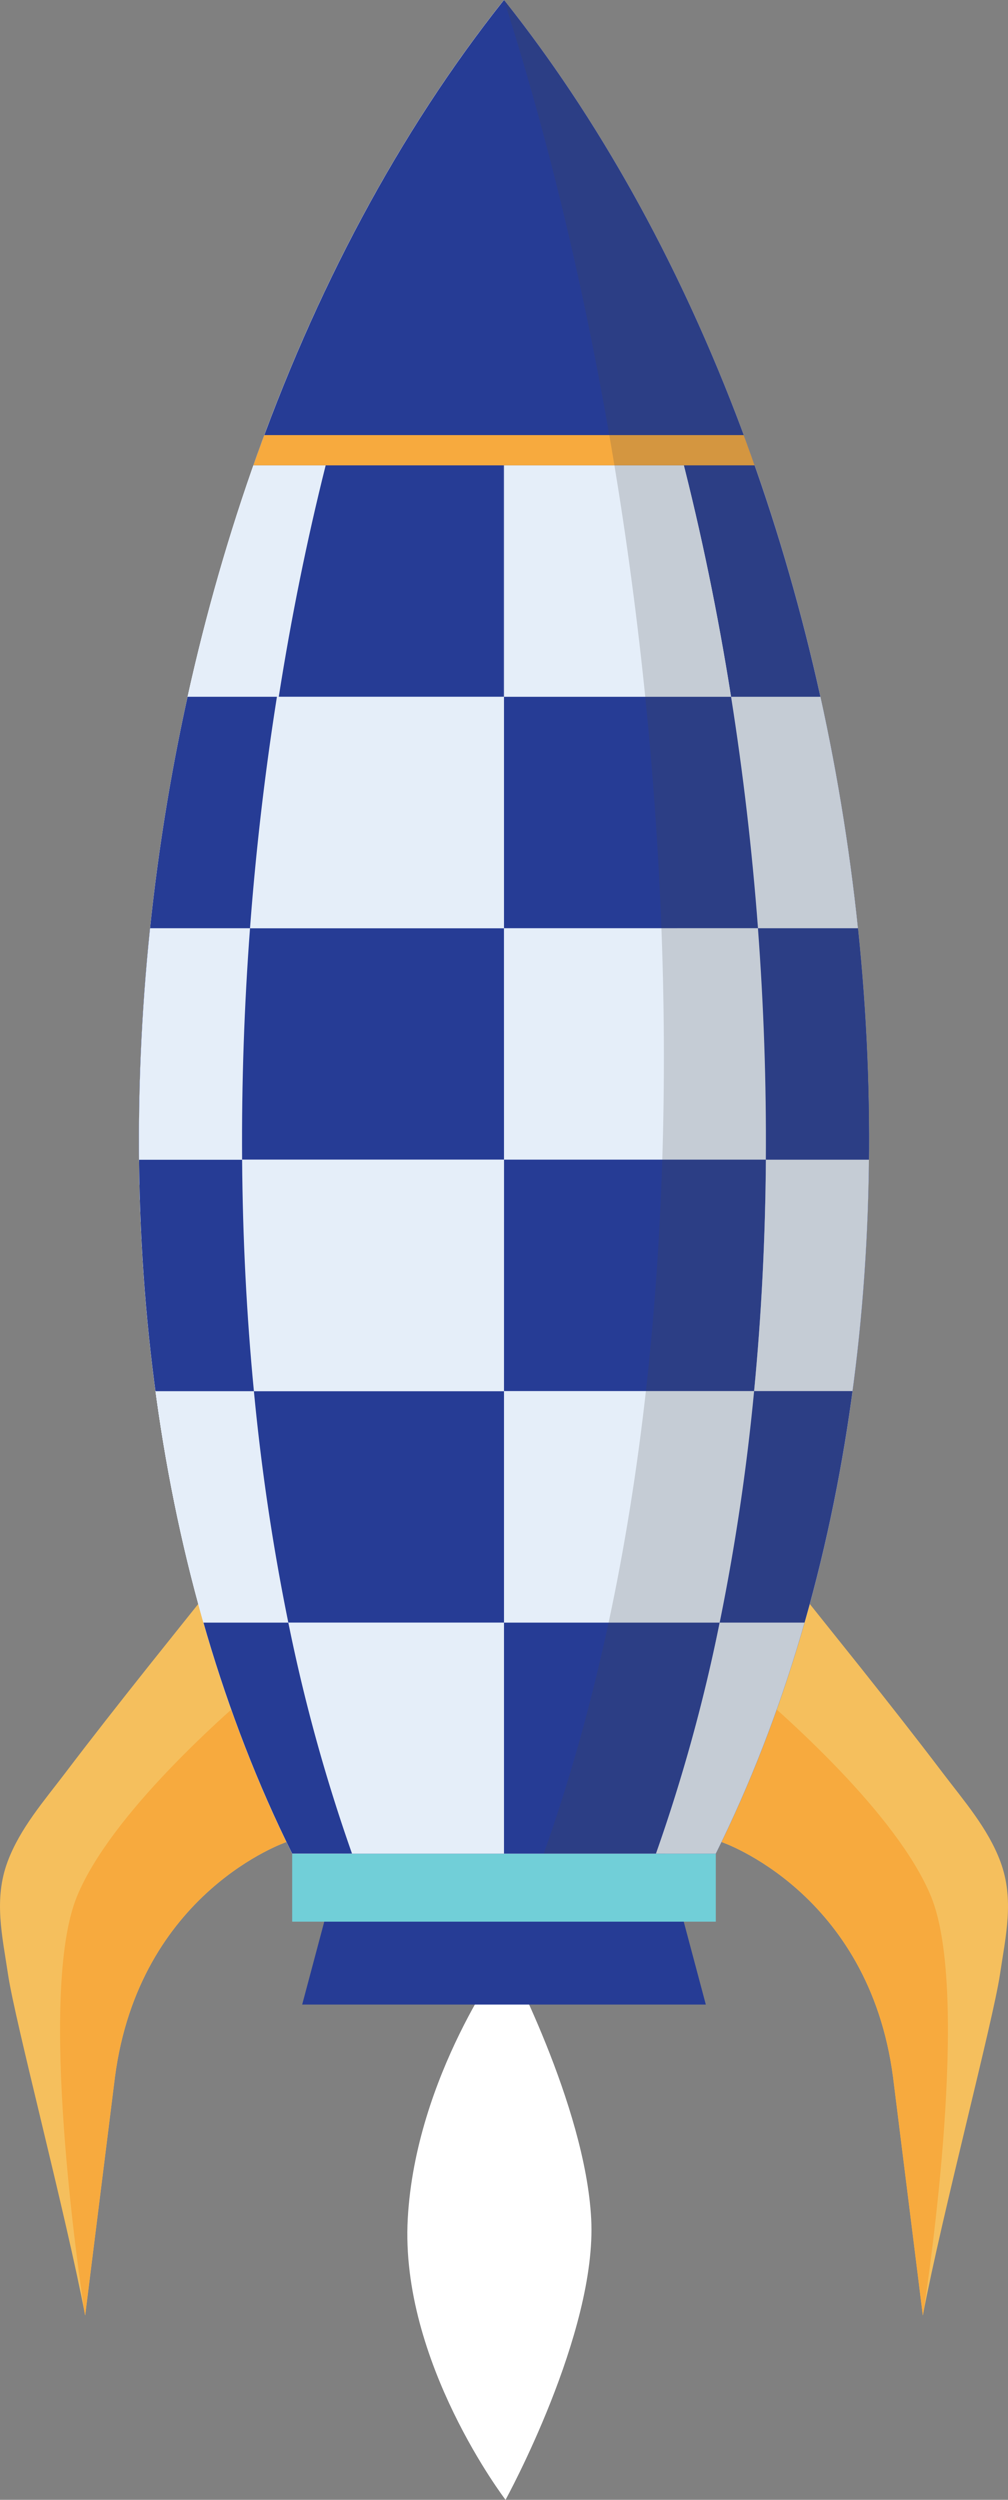 <svg height="234.979" viewBox="0 0 94.772 234.979" width="94.772" xmlns="http://www.w3.org/2000/svg" xmlns:xlink="http://www.w3.org/1999/xlink"><rect x="0" y="0" width="94.772" height="234.979" fill="#808080" stroke="none"/><clipPath id="a"><path clip-rule="evenodd" d="m4582.457 2659.129c35.523 44.659 45.714 122.3 19.914 174.233h-39.829c-25.8-51.932-15.608-129.574 19.915-174.233z" transform="translate(-4548.137 -2659.129)"/></clipPath><path d="m129.684 197.843s-8.45 11.275-9.194 24.715 9.194 26.421 9.194 26.421 8.618-15.686 8.053-26.421-8.053-24.715-8.053-24.715z" fill="#fff" transform="translate(-82.153 -14)"/><g fill-rule="evenodd"><path d="m4489.981 3471.912c2.28-17.431 16.138-22.114 16.138-22.114l-3.219-28.798c-.583 1.354-2.08 2.672-2.989 3.806q-3.443 4.295-6.878 8.6c-2.6 3.274-5.188 6.561-7.715 9.893-1.994 2.63-4.267 5.222-5.433 8.358-1.318 3.547-.494 6.964.043 10.577.665 4.465 5.416 22.439 7.254 32.076z" fill="#f5bf5d" transform="translate(-4479.175 -3276.654)"/><path d="m4514.148 3529c2.28-17.431 16.138-22.114 16.138-22.114s-.886-7.92-1.729-15.453c-4.2 3.5-14.808 12.876-17.976 20.569-3.735 9.072.211 35.845.708 39.085.02.1.04.205.059.305z" fill="#f7aa3e" transform="translate(-4503.342 -3333.746)"/><path d="m4853.313 3471.912c-2.28-17.431-16.138-22.114-16.138-22.114l3.221-28.8c.583 1.354 2.08 2.672 2.989 3.806q3.442 4.295 6.878 8.6c2.6 3.274 5.188 6.561 7.715 9.893 1.995 2.63 4.267 5.222 5.432 8.358 1.318 3.547.495 6.964-.043 10.577-.665 4.465-5.416 22.439-7.254 32.076z" fill="#f5bf5d" transform="translate(-4769.348 -3276.654)"/><path d="m4853.313 3529c-2.28-17.431-16.138-22.114-16.138-22.114s.886-7.92 1.729-15.453c4.2 3.5 14.808 12.876 17.976 20.569 3.735 9.072-.211 35.845-.708 39.085-.02.1-.04.205-.059.305z" fill="#f7aa3e" transform="translate(-4769.348 -3333.746)"/><path d="m4633.674 3563.639h28.861l4.545 17.057h-37.95z" fill="#263c95" transform="translate(-4600.719 -3392.269)"/></g><path d="m27.471 174.233h39.829v6.4h-39.829z" fill="#71cfd8"/><g transform="translate(13.066)"><path d="m4582.457 2659.129c35.523 44.659 45.714 122.3 19.914 174.233h-39.829c-25.8-51.932-15.608-129.574 19.915-174.233z" fill="#91345c" fill-rule="evenodd" opacity=".17" transform="translate(-4548.137 -2659.129)"/><g clip-path="url(#a)"><g fill-rule="evenodd"><path d="m4609.62 2833.364h14.292v-174.233c-25.493 44.66-32.812 122.301-14.292 174.233z" fill="#263c95" transform="translate(-4589.592 -2659.131)"/><path d="m4582.457 2659.129c35.523 44.659 45.714 122.3 19.914 174.233h-39.829c-25.8-51.932-15.608-129.574 19.915-174.233z" fill="#e5eef9" transform="translate(-4548.137 -2659.129)"/><path d="m4609.62 2833.364h14.292v-174.233c-25.493 44.66-32.812 122.301-14.292 174.233z" fill="#263c95" transform="translate(-4589.592 -2659.131)"/><path d="m4602.014 2724.628v-65.5c-14.177 17.823-24.319 40.9-29.749 65.5z" fill="#e5eef9" transform="translate(-4567.694 -2659.131)"/><path d="m4549.184 3119.667c-3.2 30.577.85 61.8 13.359 86.979h19.915v-86.979z" fill="#e5eef9" transform="translate(-4548.138 -3032.413)"/><path d="m4729.282 2659.129v174.233h19.918c25.8-51.932 15.609-129.574-19.914-174.233z" fill="#e5eef9" transform="translate(-4694.962 -2659.129)"/><path d="m4602.014 2724.628v-65.5c-14.177 17.823-24.319 40.9-29.749 65.5z" fill="#e5eef9" transform="translate(-4567.694 -2659.131)"/><path d="m4549.184 3119.667c-3.2 30.577.85 61.8 13.359 86.979h19.915v-86.979z" fill="#e5eef9" transform="translate(-4548.138 -3032.413)"/><path d="m4729.284 2659.129c25.494 44.66 32.807 122.3 14.291 174.233h5.623c25.802-51.932 15.61-129.574-19.914-174.233z" fill="#263c95" transform="translate(-4694.964 -2659.129)"/><path d="m4582.457 2659.131c-35.523 44.66-45.715 122.3-19.915 174.233h19.915z" fill="#e5eef9" transform="translate(-4548.137 -2659.131)"/></g><path d="m0 0h75.974v21.757h-75.974z" fill="#263c95" transform="translate(-3.247 87.254)"/><path d="m0 0h75.974v21.757h-75.974z" fill="#e5eef9" transform="translate(-3.247 130.768)"/><path d="m0 0h75.974v21.757h-75.974z" fill="#263c95" transform="translate(-3.247 109.011)"/><path d="m0 0h75.974v21.757h-75.974z" fill="#263c95" transform="translate(-3.247 152.524)"/><path d="m4638.628 2911.757v-21.757h-16.713c-1.767 7.045-3.242 14.331-4.411 21.757z" fill="#263c95" fill-rule="evenodd" transform="translate(-4604.361 -2846.259)"/><path d="m4729 2911.757h21.231c-1.168-7.426-2.644-14.712-4.411-21.757h-16.82z" fill="#263c95" fill-rule="evenodd" transform="translate(-4694.733 -2846.259)"/><path d="m4729.283 2659.129v174.233h14.292c18.515-51.932 11.201-129.573-14.292-174.233z" fill="#e5eef9" fill-rule="evenodd" transform="translate(-4694.962 -2659.129)"/><path d="m0 0h75.974v21.757h-75.974z" fill="#263c95" transform="translate(-3.247 87.254)"/><path d="m4604.924 2702.87h47.123c-5.734-16.294-13.664-31.3-23.562-43.741-9.897 12.443-17.827 27.447-23.561 43.741z" fill="#263c95" fill-rule="evenodd" transform="translate(-4594.165 -2659.129)"/><path d="m4627.124 3026.59v-21.756h-21.349c-1.133 7.154-1.981 14.437-2.53 21.756z" fill="#e5eef9" fill-rule="evenodd" transform="translate(-4592.803 -2939.336)"/><path d="m4565.582 3004.833h-8.4a195.347 195.347 0 0 0 -3.525 21.756h9.395c.548-7.319 1.397-14.602 2.53-21.756z" fill="#263c95" fill-rule="evenodd" transform="translate(-4552.611 -2939.336)"/><path d="m4828.738 3004.833h-13.456v21.756h16.981a195.347 195.347 0 0 0 -3.525-21.756z" fill="#e5eef9" fill-rule="evenodd" transform="translate(-4764.668 -2939.336)"/><path d="m4729.282 3026.59h23.88c-.549-7.32-1.4-14.6-2.53-21.756h-21.35z" fill="#263c95" fill-rule="evenodd" transform="translate(-4694.962 -2939.336)"/><path d="m4729.282 3141.423h24.618c.053-7.229-.2-14.511-.742-21.756h-23.88z" fill="#e5eef9" fill-rule="evenodd" transform="translate(-4694.962 -3032.412)"/><path d="m4729.282 3256.257h23.518c.69-7.136 1.056-14.419 1.108-21.757h-24.622z" fill="#263c95" fill-rule="evenodd" transform="translate(-4694.962 -3125.489)"/><path d="m4729.282 3464.167v21.709h14.292a161.586 161.586 0 0 0 5.985-21.709z" fill="#263c95" fill-rule="evenodd" transform="translate(-4694.962 -3311.643)"/><path d="m4582.5 3256.257v-21.757h-34.31a176.317 176.317 0 0 0 1.545 21.757z" fill="#e5eef9" fill-rule="evenodd" transform="translate(-4548.181 -3125.489)"/><path d="m4628.686 3371.09v-21.757h-23.514a207.765 207.765 0 0 0 3.237 21.757z" fill="#263c95" fill-rule="evenodd" transform="translate(-4594.366 -3218.565)"/><g fill="#e5eef9" transform="translate(-3.247 109.011)"><path d="m0 0h37.567v21.757h-37.567z"/><g fill-rule="evenodd"><path d="m4868.285 3234.5h-13.785c-.053 7.338-.418 14.621-1.109 21.757h14.894z" transform="translate(-4792.31 -3234.5)"/><path d="m4729.282 3392.8h14.292a182.925 182.925 0 0 0 9.222-43.466h-23.514z" transform="translate(-4691.715 -3327.576)"/></g></g><path d="m4622.255 3464.167a161.514 161.514 0 0 0 5.986 21.709h14.292v-21.709z" fill="#e5eef9" fill-rule="evenodd" transform="translate(-4608.212 -3311.643)"/><path d="m4729.282 3464.167v21.709h14.292a161.586 161.586 0 0 0 5.985-21.709z" fill="#263c95" fill-rule="evenodd" transform="translate(-4694.962 -3311.643)"/><path d="m4854.438 3349.333h-14.894a207.894 207.894 0 0 1 -3.237 21.757h18.13z" fill="#263c95" fill-rule="evenodd" transform="translate(-4781.71 -3218.565)"/><path d="m4531 3234.5v21.757h14.053c-.69-7.136-1.056-14.419-1.108-21.757z" fill="#263c95" fill-rule="evenodd" transform="translate(-4534.247 -3125.489)"/><path d="m4544.688 3119.667h-13.688v21.756h12.944c-.051-7.229.2-14.511.744-21.756z" fill="#e5eef9" fill-rule="evenodd" transform="translate(-4534.247 -3032.412)"/><path d="m4828.831 3485.924v-21.757h-18.131a161.587 161.587 0 0 1 -5.986 21.709" fill="#e5eef9" fill-rule="evenodd" transform="translate(-4756.103 -3311.643)"/><path d="m0 0h51.344v2.842h-51.344z" fill="#f7aa3e" transform="translate(8.121 40.899)"/></g></g><path d="m4729.284 2659.129c15.861 49.425 22.251 122.3 3.736 174.233h16.18c25.8-51.932 15.608-129.574-19.916-174.233z" fill="#484848" fill-rule="evenodd" opacity=".2" transform="translate(-4681.898 -2659.129)"/></svg>